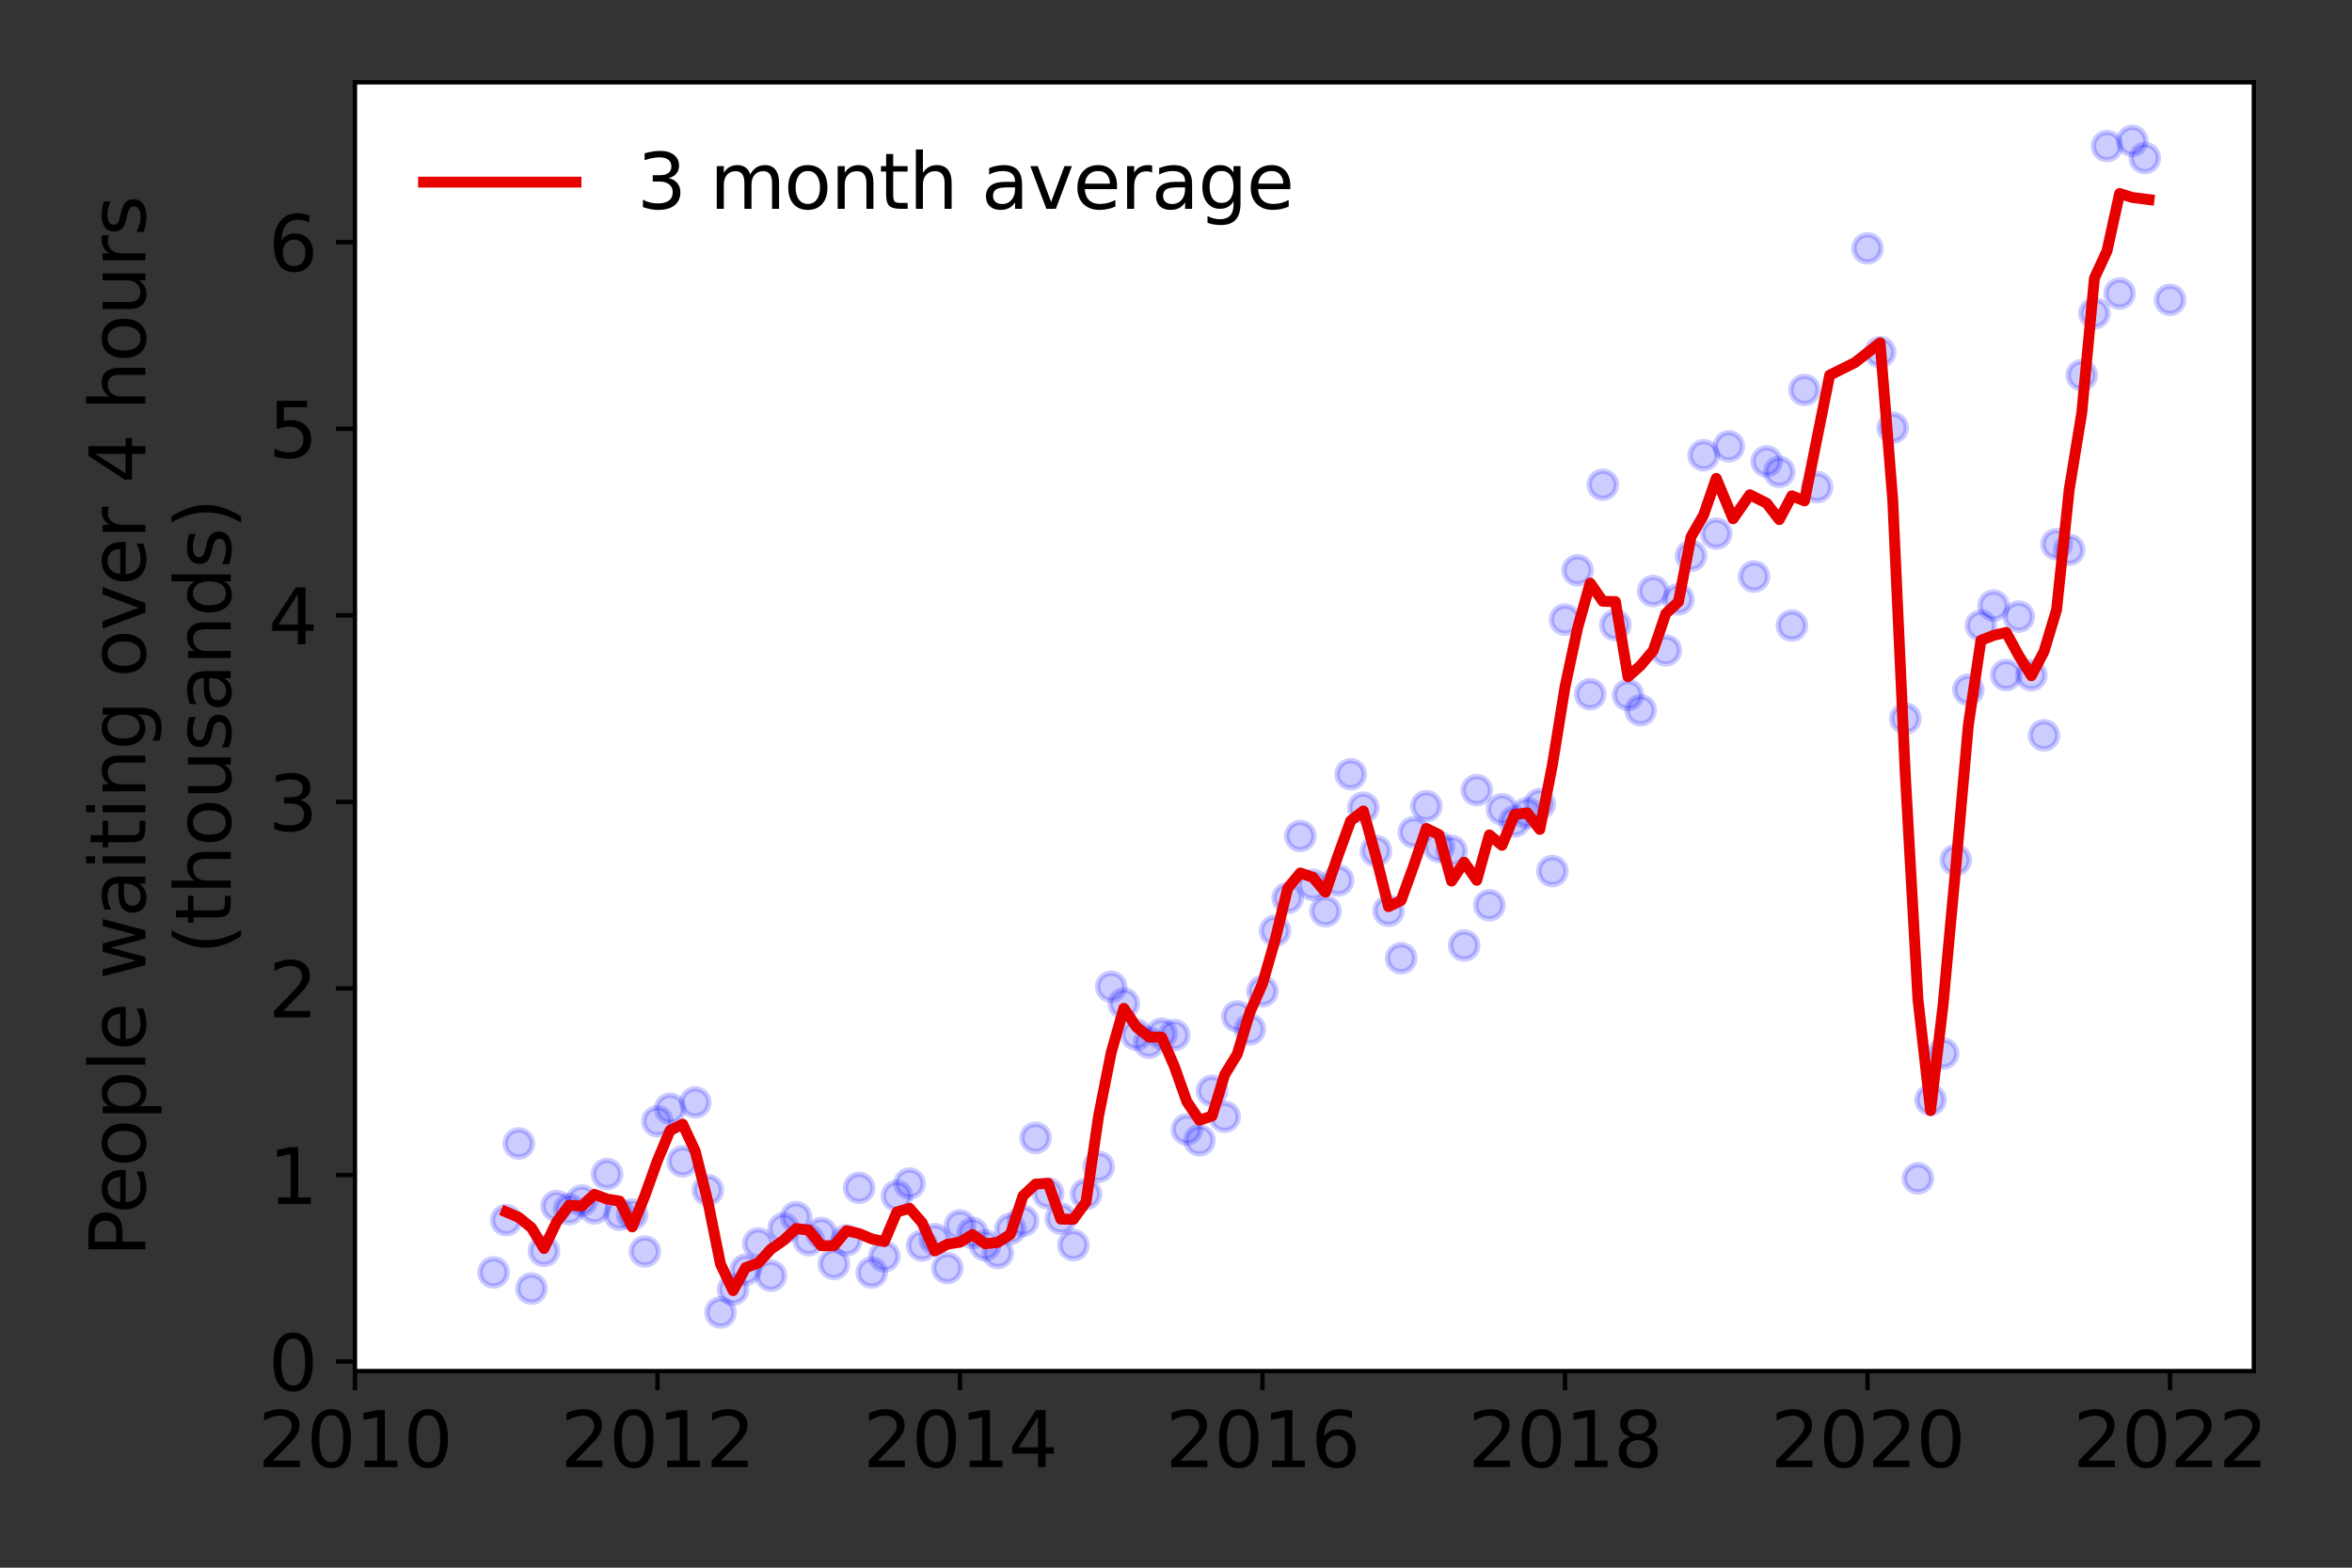 <?xml version="1.0" encoding="utf-8" standalone="no"?>
<!DOCTYPE svg PUBLIC "-//W3C//DTD SVG 1.1//EN"
  "http://www.w3.org/Graphics/SVG/1.1/DTD/svg11.dtd">
<svg height="288pt" version="1.1" viewBox="0 0 432 288" width="432pt" xmlns="http://www.w3.org/2000/svg" xmlns:xlink="http://www.w3.org/1999/xlink">
 <rect x="0" y="0" width="432" height="288" fill="#333333" stroke="none"/>
 <defs>
  <style type="text/css">*{stroke-linecap:butt;stroke-linejoin:round;}</style>
 </defs>
 <g id="figure_1">
  <g id="patch_1">
   <path d="M 0 288 
L 432 288 
L 432 0 
L 0 0 
z
" style="fill:none;"/>
  </g>
  <g id="axes_1">
   <g id="patch_2">
    <path d="M 65.195 251.88 
L 413.971 251.88 
L 413.971 15.12 
L 65.195 15.12 
z
" style="fill:#ffffff;"/>
   </g>
   <g id="matplotlib.axis_1">
    <g id="xtick_1">
     <g id="line2d_1">
      <defs>
       <path d="M 0 0 
L 0 3.5 
" id="m2e9b9119df" style="stroke:#000000;stroke-width:0.8;"/>
      </defs>
      <g>
       <use style="stroke:#000000;stroke-width:0.8;" x="65.195" xlink:href="#m2e9b9119df" y="251.88"/>
      </g>
     </g>
     <g id="text_1">
      <!-- 2010 -->
      <g transform="translate(47.38 269.518)scale(0.14 -0.14)">
       <defs>
        <path d="M 1228 531 
L 3431 531 
L 3431 0 
L 469 0 
L 469 531 
Q 828 903 1448 1529 
Q 2069 2156 2228 2338 
Q 2531 2678 2651 2914 
Q 2772 3150 2772 3378 
Q 2772 3750 2511 3984 
Q 2250 4219 1831 4219 
Q 1534 4219 1204 4116 
Q 875 4013 500 3803 
L 500 4441 
Q 881 4594 1212 4672 
Q 1544 4750 1819 4750 
Q 2544 4750 2975 4387 
Q 3406 4025 3406 3419 
Q 3406 3131 3298 2873 
Q 3191 2616 2906 2266 
Q 2828 2175 2409 1742 
Q 1991 1309 1228 531 
z
" id="DejaVuSans-32" transform="scale(0.016)"/>
        <path d="M 2034 4250 
Q 1547 4250 1301 3770 
Q 1056 3291 1056 2328 
Q 1056 1369 1301 889 
Q 1547 409 2034 409 
Q 2525 409 2770 889 
Q 3016 1369 3016 2328 
Q 3016 3291 2770 3770 
Q 2525 4250 2034 4250 
z
M 2034 4750 
Q 2819 4750 3233 4129 
Q 3647 3509 3647 2328 
Q 3647 1150 3233 529 
Q 2819 -91 2034 -91 
Q 1250 -91 836 529 
Q 422 1150 422 2328 
Q 422 3509 836 4129 
Q 1250 4750 2034 4750 
z
" id="DejaVuSans-30" transform="scale(0.016)"/>
        <path d="M 794 531 
L 1825 531 
L 1825 4091 
L 703 3866 
L 703 4441 
L 1819 4666 
L 2450 4666 
L 2450 531 
L 3481 531 
L 3481 0 
L 794 0 
L 794 531 
z
" id="DejaVuSans-31" transform="scale(0.016)"/>
       </defs>
       <use xlink:href="#DejaVuSans-32"/>
       <use x="63.623" xlink:href="#DejaVuSans-30"/>
       <use x="127.246" xlink:href="#DejaVuSans-31"/>
       <use x="190.869" xlink:href="#DejaVuSans-30"/>
      </g>
     </g>
    </g>
    <g id="xtick_2">
     <g id="line2d_2">
      <g>
       <use style="stroke:#000000;stroke-width:0.8;" x="120.758" xlink:href="#m2e9b9119df" y="251.88"/>
      </g>
     </g>
     <g id="text_2">
      <!-- 2012 -->
      <g transform="translate(102.943 269.518)scale(0.14 -0.14)">
       <use xlink:href="#DejaVuSans-32"/>
       <use x="63.623" xlink:href="#DejaVuSans-30"/>
       <use x="127.246" xlink:href="#DejaVuSans-31"/>
       <use x="190.869" xlink:href="#DejaVuSans-32"/>
      </g>
     </g>
    </g>
    <g id="xtick_3">
     <g id="line2d_3">
      <g>
       <use style="stroke:#000000;stroke-width:0.8;" x="176.322" xlink:href="#m2e9b9119df" y="251.88"/>
      </g>
     </g>
     <g id="text_3">
      <!-- 2014 -->
      <g transform="translate(158.507 269.518)scale(0.14 -0.14)">
       <defs>
        <path d="M 2419 4116 
L 825 1625 
L 2419 1625 
L 2419 4116 
z
M 2253 4666 
L 3047 4666 
L 3047 1625 
L 3713 1625 
L 3713 1100 
L 3047 1100 
L 3047 0 
L 2419 0 
L 2419 1100 
L 313 1100 
L 313 1709 
L 2253 4666 
z
" id="DejaVuSans-34" transform="scale(0.016)"/>
       </defs>
       <use xlink:href="#DejaVuSans-32"/>
       <use x="63.623" xlink:href="#DejaVuSans-30"/>
       <use x="127.246" xlink:href="#DejaVuSans-31"/>
       <use x="190.869" xlink:href="#DejaVuSans-34"/>
      </g>
     </g>
    </g>
    <g id="xtick_4">
     <g id="line2d_4">
      <g>
       <use style="stroke:#000000;stroke-width:0.8;" x="231.885" xlink:href="#m2e9b9119df" y="251.88"/>
      </g>
     </g>
     <g id="text_4">
      <!-- 2016 -->
      <g transform="translate(214.07 269.518)scale(0.14 -0.14)">
       <defs>
        <path d="M 2113 2584 
Q 1688 2584 1439 2293 
Q 1191 2003 1191 1497 
Q 1191 994 1439 701 
Q 1688 409 2113 409 
Q 2538 409 2786 701 
Q 3034 994 3034 1497 
Q 3034 2003 2786 2293 
Q 2538 2584 2113 2584 
z
M 3366 4563 
L 3366 3988 
Q 3128 4100 2886 4159 
Q 2644 4219 2406 4219 
Q 1781 4219 1451 3797 
Q 1122 3375 1075 2522 
Q 1259 2794 1537 2939 
Q 1816 3084 2150 3084 
Q 2853 3084 3261 2657 
Q 3669 2231 3669 1497 
Q 3669 778 3244 343 
Q 2819 -91 2113 -91 
Q 1303 -91 875 529 
Q 447 1150 447 2328 
Q 447 3434 972 4092 
Q 1497 4750 2381 4750 
Q 2619 4750 2861 4703 
Q 3103 4656 3366 4563 
z
" id="DejaVuSans-36" transform="scale(0.016)"/>
       </defs>
       <use xlink:href="#DejaVuSans-32"/>
       <use x="63.623" xlink:href="#DejaVuSans-30"/>
       <use x="127.246" xlink:href="#DejaVuSans-31"/>
       <use x="190.869" xlink:href="#DejaVuSans-36"/>
      </g>
     </g>
    </g>
    <g id="xtick_5">
     <g id="line2d_5">
      <g>
       <use style="stroke:#000000;stroke-width:0.8;" x="287.449" xlink:href="#m2e9b9119df" y="251.88"/>
      </g>
     </g>
     <g id="text_5">
      <!-- 2018 -->
      <g transform="translate(269.634 269.518)scale(0.14 -0.14)">
       <defs>
        <path d="M 2034 2216 
Q 1584 2216 1326 1975 
Q 1069 1734 1069 1313 
Q 1069 891 1326 650 
Q 1584 409 2034 409 
Q 2484 409 2743 651 
Q 3003 894 3003 1313 
Q 3003 1734 2745 1975 
Q 2488 2216 2034 2216 
z
M 1403 2484 
Q 997 2584 770 2862 
Q 544 3141 544 3541 
Q 544 4100 942 4425 
Q 1341 4750 2034 4750 
Q 2731 4750 3128 4425 
Q 3525 4100 3525 3541 
Q 3525 3141 3298 2862 
Q 3072 2584 2669 2484 
Q 3125 2378 3379 2068 
Q 3634 1759 3634 1313 
Q 3634 634 3220 271 
Q 2806 -91 2034 -91 
Q 1263 -91 848 271 
Q 434 634 434 1313 
Q 434 1759 690 2068 
Q 947 2378 1403 2484 
z
M 1172 3481 
Q 1172 3119 1398 2916 
Q 1625 2713 2034 2713 
Q 2441 2713 2670 2916 
Q 2900 3119 2900 3481 
Q 2900 3844 2670 4047 
Q 2441 4250 2034 4250 
Q 1625 4250 1398 4047 
Q 1172 3844 1172 3481 
z
" id="DejaVuSans-38" transform="scale(0.016)"/>
       </defs>
       <use xlink:href="#DejaVuSans-32"/>
       <use x="63.623" xlink:href="#DejaVuSans-30"/>
       <use x="127.246" xlink:href="#DejaVuSans-31"/>
       <use x="190.869" xlink:href="#DejaVuSans-38"/>
      </g>
     </g>
    </g>
    <g id="xtick_6">
     <g id="line2d_6">
      <g>
       <use style="stroke:#000000;stroke-width:0.8;" x="343.012" xlink:href="#m2e9b9119df" y="251.88"/>
      </g>
     </g>
     <g id="text_6">
      <!-- 2020 -->
      <g transform="translate(325.197 269.518)scale(0.14 -0.14)">
       <use xlink:href="#DejaVuSans-32"/>
       <use x="63.623" xlink:href="#DejaVuSans-30"/>
       <use x="127.246" xlink:href="#DejaVuSans-32"/>
       <use x="190.869" xlink:href="#DejaVuSans-30"/>
      </g>
     </g>
    </g>
    <g id="xtick_7">
     <g id="line2d_7">
      <g>
       <use style="stroke:#000000;stroke-width:0.8;" x="398.576" xlink:href="#m2e9b9119df" y="251.88"/>
      </g>
     </g>
     <g id="text_7">
      <!-- 2022 -->
      <g transform="translate(380.761 269.518)scale(0.14 -0.14)">
       <use xlink:href="#DejaVuSans-32"/>
       <use x="63.623" xlink:href="#DejaVuSans-30"/>
       <use x="127.246" xlink:href="#DejaVuSans-32"/>
       <use x="190.869" xlink:href="#DejaVuSans-32"/>
      </g>
     </g>
    </g>
   </g>
   <g id="matplotlib.axis_2">
    <g id="ytick_1">
     <g id="line2d_8">
      <defs>
       <path d="M 0 0 
L -3.5 0 
" id="m03c631f79a" style="stroke:#000000;stroke-width:0.8;"/>
      </defs>
      <g>
       <use style="stroke:#000000;stroke-width:0.8;" x="65.195" xlink:href="#m03c631f79a" y="250.132"/>
      </g>
     </g>
     <g id="text_8">
      <!-- 0 -->
      <g transform="translate(49.288 255.451)scale(0.14 -0.14)">
       <use xlink:href="#DejaVuSans-30"/>
      </g>
     </g>
    </g>
    <g id="ytick_2">
     <g id="line2d_9">
      <g>
       <use style="stroke:#000000;stroke-width:0.8;" x="65.195" xlink:href="#m03c631f79a" y="215.859"/>
      </g>
     </g>
     <g id="text_9">
      <!-- 1 -->
      <g transform="translate(49.288 221.178)scale(0.14 -0.14)">
       <use xlink:href="#DejaVuSans-31"/>
      </g>
     </g>
    </g>
    <g id="ytick_3">
     <g id="line2d_10">
      <g>
       <use style="stroke:#000000;stroke-width:0.8;" x="65.195" xlink:href="#m03c631f79a" y="181.585"/>
      </g>
     </g>
     <g id="text_10">
      <!-- 2 -->
      <g transform="translate(49.288 186.904)scale(0.14 -0.14)">
       <use xlink:href="#DejaVuSans-32"/>
      </g>
     </g>
    </g>
    <g id="ytick_4">
     <g id="line2d_11">
      <g>
       <use style="stroke:#000000;stroke-width:0.8;" x="65.195" xlink:href="#m03c631f79a" y="147.312"/>
      </g>
     </g>
     <g id="text_11">
      <!-- 3 -->
      <g transform="translate(49.288 152.631)scale(0.14 -0.14)">
       <defs>
        <path d="M 2597 2516 
Q 3050 2419 3304 2112 
Q 3559 1806 3559 1356 
Q 3559 666 3084 287 
Q 2609 -91 1734 -91 
Q 1441 -91 1130 -33 
Q 819 25 488 141 
L 488 750 
Q 750 597 1062 519 
Q 1375 441 1716 441 
Q 2309 441 2620 675 
Q 2931 909 2931 1356 
Q 2931 1769 2642 2001 
Q 2353 2234 1838 2234 
L 1294 2234 
L 1294 2753 
L 1863 2753 
Q 2328 2753 2575 2939 
Q 2822 3125 2822 3475 
Q 2822 3834 2567 4026 
Q 2313 4219 1838 4219 
Q 1578 4219 1281 4162 
Q 984 4106 628 3988 
L 628 4550 
Q 988 4650 1302 4700 
Q 1616 4750 1894 4750 
Q 2613 4750 3031 4423 
Q 3450 4097 3450 3541 
Q 3450 3153 3228 2886 
Q 3006 2619 2597 2516 
z
" id="DejaVuSans-33" transform="scale(0.016)"/>
       </defs>
       <use xlink:href="#DejaVuSans-33"/>
      </g>
     </g>
    </g>
    <g id="ytick_5">
     <g id="line2d_12">
      <g>
       <use style="stroke:#000000;stroke-width:0.8;" x="65.195" xlink:href="#m03c631f79a" y="113.039"/>
      </g>
     </g>
     <g id="text_12">
      <!-- 4 -->
      <g transform="translate(49.288 118.358)scale(0.14 -0.14)">
       <use xlink:href="#DejaVuSans-34"/>
      </g>
     </g>
    </g>
    <g id="ytick_6">
     <g id="line2d_13">
      <g>
       <use style="stroke:#000000;stroke-width:0.8;" x="65.195" xlink:href="#m03c631f79a" y="78.766"/>
      </g>
     </g>
     <g id="text_13">
      <!-- 5 -->
      <g transform="translate(49.288 84.084)scale(0.14 -0.14)">
       <defs>
        <path d="M 691 4666 
L 3169 4666 
L 3169 4134 
L 1269 4134 
L 1269 2991 
Q 1406 3038 1543 3061 
Q 1681 3084 1819 3084 
Q 2600 3084 3056 2656 
Q 3513 2228 3513 1497 
Q 3513 744 3044 326 
Q 2575 -91 1722 -91 
Q 1428 -91 1123 -41 
Q 819 9 494 109 
L 494 744 
Q 775 591 1075 516 
Q 1375 441 1709 441 
Q 2250 441 2565 725 
Q 2881 1009 2881 1497 
Q 2881 1984 2565 2268 
Q 2250 2553 1709 2553 
Q 1456 2553 1204 2497 
Q 953 2441 691 2322 
L 691 4666 
z
" id="DejaVuSans-35" transform="scale(0.016)"/>
       </defs>
       <use xlink:href="#DejaVuSans-35"/>
      </g>
     </g>
    </g>
    <g id="ytick_7">
     <g id="line2d_14">
      <g>
       <use style="stroke:#000000;stroke-width:0.8;" x="65.195" xlink:href="#m03c631f79a" y="44.492"/>
      </g>
     </g>
     <g id="text_14">
      <!-- 6 -->
      <g transform="translate(49.288 49.811)scale(0.14 -0.14)">
       <use xlink:href="#DejaVuSans-36"/>
      </g>
     </g>
    </g>
    <g id="text_15">
     <!-- People waiting over 4 hours -->
     <g transform="translate(26.699 230.925)rotate(-90)scale(0.14 -0.14)">
      <defs>
       <path d="M 1259 4147 
L 1259 2394 
L 2053 2394 
Q 2494 2394 2734 2622 
Q 2975 2850 2975 3272 
Q 2975 3691 2734 3919 
Q 2494 4147 2053 4147 
L 1259 4147 
z
M 628 4666 
L 2053 4666 
Q 2838 4666 3239 4311 
Q 3641 3956 3641 3272 
Q 3641 2581 3239 2228 
Q 2838 1875 2053 1875 
L 1259 1875 
L 1259 0 
L 628 0 
L 628 4666 
z
" id="DejaVuSans-50" transform="scale(0.016)"/>
       <path d="M 3597 1894 
L 3597 1613 
L 953 1613 
Q 991 1019 1311 708 
Q 1631 397 2203 397 
Q 2534 397 2845 478 
Q 3156 559 3463 722 
L 3463 178 
Q 3153 47 2828 -22 
Q 2503 -91 2169 -91 
Q 1331 -91 842 396 
Q 353 884 353 1716 
Q 353 2575 817 3079 
Q 1281 3584 2069 3584 
Q 2775 3584 3186 3129 
Q 3597 2675 3597 1894 
z
M 3022 2063 
Q 3016 2534 2758 2815 
Q 2500 3097 2075 3097 
Q 1594 3097 1305 2825 
Q 1016 2553 972 2059 
L 3022 2063 
z
" id="DejaVuSans-65" transform="scale(0.016)"/>
       <path d="M 1959 3097 
Q 1497 3097 1228 2736 
Q 959 2375 959 1747 
Q 959 1119 1226 758 
Q 1494 397 1959 397 
Q 2419 397 2687 759 
Q 2956 1122 2956 1747 
Q 2956 2369 2687 2733 
Q 2419 3097 1959 3097 
z
M 1959 3584 
Q 2709 3584 3137 3096 
Q 3566 2609 3566 1747 
Q 3566 888 3137 398 
Q 2709 -91 1959 -91 
Q 1206 -91 779 398 
Q 353 888 353 1747 
Q 353 2609 779 3096 
Q 1206 3584 1959 3584 
z
" id="DejaVuSans-6f" transform="scale(0.016)"/>
       <path d="M 1159 525 
L 1159 -1331 
L 581 -1331 
L 581 3500 
L 1159 3500 
L 1159 2969 
Q 1341 3281 1617 3432 
Q 1894 3584 2278 3584 
Q 2916 3584 3314 3078 
Q 3713 2572 3713 1747 
Q 3713 922 3314 415 
Q 2916 -91 2278 -91 
Q 1894 -91 1617 61 
Q 1341 213 1159 525 
z
M 3116 1747 
Q 3116 2381 2855 2742 
Q 2594 3103 2138 3103 
Q 1681 3103 1420 2742 
Q 1159 2381 1159 1747 
Q 1159 1113 1420 752 
Q 1681 391 2138 391 
Q 2594 391 2855 752 
Q 3116 1113 3116 1747 
z
" id="DejaVuSans-70" transform="scale(0.016)"/>
       <path d="M 603 4863 
L 1178 4863 
L 1178 0 
L 603 0 
L 603 4863 
z
" id="DejaVuSans-6c" transform="scale(0.016)"/>
       <path id="DejaVuSans-20" transform="scale(0.016)"/>
       <path d="M 269 3500 
L 844 3500 
L 1563 769 
L 2278 3500 
L 2956 3500 
L 3675 769 
L 4391 3500 
L 4966 3500 
L 4050 0 
L 3372 0 
L 2619 2869 
L 1863 0 
L 1184 0 
L 269 3500 
z
" id="DejaVuSans-77" transform="scale(0.016)"/>
       <path d="M 2194 1759 
Q 1497 1759 1228 1600 
Q 959 1441 959 1056 
Q 959 750 1161 570 
Q 1363 391 1709 391 
Q 2188 391 2477 730 
Q 2766 1069 2766 1631 
L 2766 1759 
L 2194 1759 
z
M 3341 1997 
L 3341 0 
L 2766 0 
L 2766 531 
Q 2569 213 2275 61 
Q 1981 -91 1556 -91 
Q 1019 -91 701 211 
Q 384 513 384 1019 
Q 384 1609 779 1909 
Q 1175 2209 1959 2209 
L 2766 2209 
L 2766 2266 
Q 2766 2663 2505 2880 
Q 2244 3097 1772 3097 
Q 1472 3097 1187 3025 
Q 903 2953 641 2809 
L 641 3341 
Q 956 3463 1253 3523 
Q 1550 3584 1831 3584 
Q 2591 3584 2966 3190 
Q 3341 2797 3341 1997 
z
" id="DejaVuSans-61" transform="scale(0.016)"/>
       <path d="M 603 3500 
L 1178 3500 
L 1178 0 
L 603 0 
L 603 3500 
z
M 603 4863 
L 1178 4863 
L 1178 4134 
L 603 4134 
L 603 4863 
z
" id="DejaVuSans-69" transform="scale(0.016)"/>
       <path d="M 1172 4494 
L 1172 3500 
L 2356 3500 
L 2356 3053 
L 1172 3053 
L 1172 1153 
Q 1172 725 1289 603 
Q 1406 481 1766 481 
L 2356 481 
L 2356 0 
L 1766 0 
Q 1100 0 847 248 
Q 594 497 594 1153 
L 594 3053 
L 172 3053 
L 172 3500 
L 594 3500 
L 594 4494 
L 1172 4494 
z
" id="DejaVuSans-74" transform="scale(0.016)"/>
       <path d="M 3513 2113 
L 3513 0 
L 2938 0 
L 2938 2094 
Q 2938 2591 2744 2837 
Q 2550 3084 2163 3084 
Q 1697 3084 1428 2787 
Q 1159 2491 1159 1978 
L 1159 0 
L 581 0 
L 581 3500 
L 1159 3500 
L 1159 2956 
Q 1366 3272 1645 3428 
Q 1925 3584 2291 3584 
Q 2894 3584 3203 3211 
Q 3513 2838 3513 2113 
z
" id="DejaVuSans-6e" transform="scale(0.016)"/>
       <path d="M 2906 1791 
Q 2906 2416 2648 2759 
Q 2391 3103 1925 3103 
Q 1463 3103 1205 2759 
Q 947 2416 947 1791 
Q 947 1169 1205 825 
Q 1463 481 1925 481 
Q 2391 481 2648 825 
Q 2906 1169 2906 1791 
z
M 3481 434 
Q 3481 -459 3084 -895 
Q 2688 -1331 1869 -1331 
Q 1566 -1331 1297 -1286 
Q 1028 -1241 775 -1147 
L 775 -588 
Q 1028 -725 1275 -790 
Q 1522 -856 1778 -856 
Q 2344 -856 2625 -561 
Q 2906 -266 2906 331 
L 2906 616 
Q 2728 306 2450 153 
Q 2172 0 1784 0 
Q 1141 0 747 490 
Q 353 981 353 1791 
Q 353 2603 747 3093 
Q 1141 3584 1784 3584 
Q 2172 3584 2450 3431 
Q 2728 3278 2906 2969 
L 2906 3500 
L 3481 3500 
L 3481 434 
z
" id="DejaVuSans-67" transform="scale(0.016)"/>
       <path d="M 191 3500 
L 800 3500 
L 1894 563 
L 2988 3500 
L 3597 3500 
L 2284 0 
L 1503 0 
L 191 3500 
z
" id="DejaVuSans-76" transform="scale(0.016)"/>
       <path d="M 2631 2963 
Q 2534 3019 2420 3045 
Q 2306 3072 2169 3072 
Q 1681 3072 1420 2755 
Q 1159 2438 1159 1844 
L 1159 0 
L 581 0 
L 581 3500 
L 1159 3500 
L 1159 2956 
Q 1341 3275 1631 3429 
Q 1922 3584 2338 3584 
Q 2397 3584 2469 3576 
Q 2541 3569 2628 3553 
L 2631 2963 
z
" id="DejaVuSans-72" transform="scale(0.016)"/>
       <path d="M 3513 2113 
L 3513 0 
L 2938 0 
L 2938 2094 
Q 2938 2591 2744 2837 
Q 2550 3084 2163 3084 
Q 1697 3084 1428 2787 
Q 1159 2491 1159 1978 
L 1159 0 
L 581 0 
L 581 4863 
L 1159 4863 
L 1159 2956 
Q 1366 3272 1645 3428 
Q 1925 3584 2291 3584 
Q 2894 3584 3203 3211 
Q 3513 2838 3513 2113 
z
" id="DejaVuSans-68" transform="scale(0.016)"/>
       <path d="M 544 1381 
L 544 3500 
L 1119 3500 
L 1119 1403 
Q 1119 906 1312 657 
Q 1506 409 1894 409 
Q 2359 409 2629 706 
Q 2900 1003 2900 1516 
L 2900 3500 
L 3475 3500 
L 3475 0 
L 2900 0 
L 2900 538 
Q 2691 219 2414 64 
Q 2138 -91 1772 -91 
Q 1169 -91 856 284 
Q 544 659 544 1381 
z
M 1991 3584 
L 1991 3584 
z
" id="DejaVuSans-75" transform="scale(0.016)"/>
       <path d="M 2834 3397 
L 2834 2853 
Q 2591 2978 2328 3040 
Q 2066 3103 1784 3103 
Q 1356 3103 1142 2972 
Q 928 2841 928 2578 
Q 928 2378 1081 2264 
Q 1234 2150 1697 2047 
L 1894 2003 
Q 2506 1872 2764 1633 
Q 3022 1394 3022 966 
Q 3022 478 2636 193 
Q 2250 -91 1575 -91 
Q 1294 -91 989 -36 
Q 684 19 347 128 
L 347 722 
Q 666 556 975 473 
Q 1284 391 1588 391 
Q 1994 391 2212 530 
Q 2431 669 2431 922 
Q 2431 1156 2273 1281 
Q 2116 1406 1581 1522 
L 1381 1569 
Q 847 1681 609 1914 
Q 372 2147 372 2553 
Q 372 3047 722 3315 
Q 1072 3584 1716 3584 
Q 2034 3584 2315 3537 
Q 2597 3491 2834 3397 
z
" id="DejaVuSans-73" transform="scale(0.016)"/>
      </defs>
      <use xlink:href="#DejaVuSans-50"/>
      <use x="56.678" xlink:href="#DejaVuSans-65"/>
      <use x="118.201" xlink:href="#DejaVuSans-6f"/>
      <use x="179.383" xlink:href="#DejaVuSans-70"/>
      <use x="242.859" xlink:href="#DejaVuSans-6c"/>
      <use x="270.643" xlink:href="#DejaVuSans-65"/>
      <use x="332.166" xlink:href="#DejaVuSans-20"/>
      <use x="363.953" xlink:href="#DejaVuSans-77"/>
      <use x="445.74" xlink:href="#DejaVuSans-61"/>
      <use x="507.02" xlink:href="#DejaVuSans-69"/>
      <use x="534.803" xlink:href="#DejaVuSans-74"/>
      <use x="574.012" xlink:href="#DejaVuSans-69"/>
      <use x="601.795" xlink:href="#DejaVuSans-6e"/>
      <use x="665.174" xlink:href="#DejaVuSans-67"/>
      <use x="728.65" xlink:href="#DejaVuSans-20"/>
      <use x="760.438" xlink:href="#DejaVuSans-6f"/>
      <use x="821.619" xlink:href="#DejaVuSans-76"/>
      <use x="880.799" xlink:href="#DejaVuSans-65"/>
      <use x="942.322" xlink:href="#DejaVuSans-72"/>
      <use x="983.436" xlink:href="#DejaVuSans-20"/>
      <use x="1015.223" xlink:href="#DejaVuSans-34"/>
      <use x="1078.846" xlink:href="#DejaVuSans-20"/>
      <use x="1110.633" xlink:href="#DejaVuSans-68"/>
      <use x="1174.012" xlink:href="#DejaVuSans-6f"/>
      <use x="1235.193" xlink:href="#DejaVuSans-75"/>
      <use x="1298.572" xlink:href="#DejaVuSans-72"/>
      <use x="1339.686" xlink:href="#DejaVuSans-73"/>
     </g>
     <!-- (thousands) -->
     <g transform="translate(42.376 175.325)rotate(-90)scale(0.14 -0.14)">
      <defs>
       <path d="M 1984 4856 
Q 1566 4138 1362 3434 
Q 1159 2731 1159 2009 
Q 1159 1288 1364 580 
Q 1569 -128 1984 -844 
L 1484 -844 
Q 1016 -109 783 600 
Q 550 1309 550 2009 
Q 550 2706 781 3412 
Q 1013 4119 1484 4856 
L 1984 4856 
z
" id="DejaVuSans-28" transform="scale(0.016)"/>
       <path d="M 2906 2969 
L 2906 4863 
L 3481 4863 
L 3481 0 
L 2906 0 
L 2906 525 
Q 2725 213 2448 61 
Q 2172 -91 1784 -91 
Q 1150 -91 751 415 
Q 353 922 353 1747 
Q 353 2572 751 3078 
Q 1150 3584 1784 3584 
Q 2172 3584 2448 3432 
Q 2725 3281 2906 2969 
z
M 947 1747 
Q 947 1113 1208 752 
Q 1469 391 1925 391 
Q 2381 391 2643 752 
Q 2906 1113 2906 1747 
Q 2906 2381 2643 2742 
Q 2381 3103 1925 3103 
Q 1469 3103 1208 2742 
Q 947 2381 947 1747 
z
" id="DejaVuSans-64" transform="scale(0.016)"/>
       <path d="M 513 4856 
L 1013 4856 
Q 1481 4119 1714 3412 
Q 1947 2706 1947 2009 
Q 1947 1309 1714 600 
Q 1481 -109 1013 -844 
L 513 -844 
Q 928 -128 1133 580 
Q 1338 1288 1338 2009 
Q 1338 2731 1133 3434 
Q 928 4138 513 4856 
z
" id="DejaVuSans-29" transform="scale(0.016)"/>
      </defs>
      <use xlink:href="#DejaVuSans-28"/>
      <use x="39.014" xlink:href="#DejaVuSans-74"/>
      <use x="78.223" xlink:href="#DejaVuSans-68"/>
      <use x="141.602" xlink:href="#DejaVuSans-6f"/>
      <use x="202.783" xlink:href="#DejaVuSans-75"/>
      <use x="266.162" xlink:href="#DejaVuSans-73"/>
      <use x="318.262" xlink:href="#DejaVuSans-61"/>
      <use x="379.541" xlink:href="#DejaVuSans-6e"/>
      <use x="442.92" xlink:href="#DejaVuSans-64"/>
      <use x="506.396" xlink:href="#DejaVuSans-73"/>
      <use x="558.496" xlink:href="#DejaVuSans-29"/>
     </g>
    </g>
   </g>
   <g id="line2d_15">
    <defs>
     <path d="M 0 2.5 
C 0.663 2.5 1.299 2.237 1.768 1.768 
C 2.237 1.299 2.5 0.663 2.5 0 
C 2.5 -0.663 2.237 -1.299 1.768 -1.768 
C 1.299 -2.237 0.663 -2.5 0 -2.5 
C -0.663 -2.5 -1.299 -2.237 -1.768 -1.768 
C -2.237 -1.299 -2.5 -0.663 -2.5 0 
C -2.5 0.663 -2.237 1.299 -1.768 1.768 
C -1.299 2.237 -0.663 2.5 0 2.5 
z
" id="m3facd23e77" style="stroke:#0000ff;stroke-opacity:0.2;"/>
    </defs>
    <g clip-path="url(#p1344787304)">
     <use style="fill:#0000ff;fill-opacity:0.2;stroke:#0000ff;stroke-opacity:0.2;" x="398.576" xlink:href="#m3facd23e77" y="55.083"/>
     <use style="fill:#0000ff;fill-opacity:0.2;stroke:#0000ff;stroke-opacity:0.2;" x="393.945" xlink:href="#m3facd23e77" y="29.035"/>
     <use style="fill:#0000ff;fill-opacity:0.2;stroke:#0000ff;stroke-opacity:0.2;" x="391.63" xlink:href="#m3facd23e77" y="25.882"/>
     <use style="fill:#0000ff;fill-opacity:0.2;stroke:#0000ff;stroke-opacity:0.2;" x="389.315" xlink:href="#m3facd23e77" y="53.917"/>
     <use style="fill:#0000ff;fill-opacity:0.2;stroke:#0000ff;stroke-opacity:0.2;" x="387" xlink:href="#m3facd23e77" y="26.841"/>
     <use style="fill:#0000ff;fill-opacity:0.2;stroke:#0000ff;stroke-opacity:0.2;" x="384.685" xlink:href="#m3facd23e77" y="57.55"/>
     <use style="fill:#0000ff;fill-opacity:0.2;stroke:#0000ff;stroke-opacity:0.2;" x="382.37" xlink:href="#m3facd23e77" y="68.929"/>
     <use style="fill:#0000ff;fill-opacity:0.2;stroke:#0000ff;stroke-opacity:0.2;" x="380.054" xlink:href="#m3facd23e77" y="101.009"/>
     <use style="fill:#0000ff;fill-opacity:0.2;stroke:#0000ff;stroke-opacity:0.2;" x="377.739" xlink:href="#m3facd23e77" y="99.981"/>
     <use style="fill:#0000ff;fill-opacity:0.2;stroke:#0000ff;stroke-opacity:0.2;" x="375.424" xlink:href="#m3facd23e77" y="135.077"/>
     <use style="fill:#0000ff;fill-opacity:0.2;stroke:#0000ff;stroke-opacity:0.2;" x="373.109" xlink:href="#m3facd23e77" y="124.041"/>
     <use style="fill:#0000ff;fill-opacity:0.2;stroke:#0000ff;stroke-opacity:0.2;" x="370.794" xlink:href="#m3facd23e77" y="113.279"/>
     <use style="fill:#0000ff;fill-opacity:0.2;stroke:#0000ff;stroke-opacity:0.2;" x="368.479" xlink:href="#m3facd23e77" y="124.006"/>
     <use style="fill:#0000ff;fill-opacity:0.2;stroke:#0000ff;stroke-opacity:0.2;" x="366.164" xlink:href="#m3facd23e77" y="111.257"/>
     <use style="fill:#0000ff;fill-opacity:0.2;stroke:#0000ff;stroke-opacity:0.2;" x="363.848" xlink:href="#m3facd23e77" y="114.924"/>
     <use style="fill:#0000ff;fill-opacity:0.2;stroke:#0000ff;stroke-opacity:0.2;" x="361.533" xlink:href="#m3facd23e77" y="126.714"/>
     <use style="fill:#0000ff;fill-opacity:0.2;stroke:#0000ff;stroke-opacity:0.2;" x="359.218" xlink:href="#m3facd23e77" y="158.005"/>
     <use style="fill:#0000ff;fill-opacity:0.2;stroke:#0000ff;stroke-opacity:0.2;" x="356.903" xlink:href="#m3facd23e77" y="193.547"/>
     <use style="fill:#0000ff;fill-opacity:0.2;stroke:#0000ff;stroke-opacity:0.2;" x="354.588" xlink:href="#m3facd23e77" y="202.047"/>
     <use style="fill:#0000ff;fill-opacity:0.2;stroke:#0000ff;stroke-opacity:0.2;" x="352.273" xlink:href="#m3facd23e77" y="216.476"/>
     <use style="fill:#0000ff;fill-opacity:0.2;stroke:#0000ff;stroke-opacity:0.2;" x="349.958" xlink:href="#m3facd23e77" y="132.026"/>
     <use style="fill:#0000ff;fill-opacity:0.2;stroke:#0000ff;stroke-opacity:0.2;" x="347.642" xlink:href="#m3facd23e77" y="78.594"/>
     <use style="fill:#0000ff;fill-opacity:0.2;stroke:#0000ff;stroke-opacity:0.2;" x="345.327" xlink:href="#m3facd23e77" y="64.713"/>
     <use style="fill:#0000ff;fill-opacity:0.2;stroke:#0000ff;stroke-opacity:0.2;" x="343.012" xlink:href="#m3facd23e77" y="45.623"/>
     <use style="fill:#0000ff;fill-opacity:0.2;stroke:#0000ff;stroke-opacity:0.2;" x="333.752" xlink:href="#m3facd23e77" y="89.493"/>
     <use style="fill:#0000ff;fill-opacity:0.2;stroke:#0000ff;stroke-opacity:0.2;" x="331.436" xlink:href="#m3facd23e77" y="71.637"/>
     <use style="fill:#0000ff;fill-opacity:0.2;stroke:#0000ff;stroke-opacity:0.2;" x="329.121" xlink:href="#m3facd23e77" y="114.924"/>
     <use style="fill:#0000ff;fill-opacity:0.2;stroke:#0000ff;stroke-opacity:0.2;" x="326.806" xlink:href="#m3facd23e77" y="86.683"/>
     <use style="fill:#0000ff;fill-opacity:0.2;stroke:#0000ff;stroke-opacity:0.2;" x="324.491" xlink:href="#m3facd23e77" y="84.763"/>
     <use style="fill:#0000ff;fill-opacity:0.2;stroke:#0000ff;stroke-opacity:0.2;" x="322.176" xlink:href="#m3facd23e77" y="105.91"/>
     <use style="fill:#0000ff;fill-opacity:0.2;stroke:#0000ff;stroke-opacity:0.2;" x="317.546" xlink:href="#m3facd23e77" y="81.987"/>
     <use style="fill:#0000ff;fill-opacity:0.2;stroke:#0000ff;stroke-opacity:0.2;" x="315.23" xlink:href="#m3facd23e77" y="98.027"/>
     <use style="fill:#0000ff;fill-opacity:0.2;stroke:#0000ff;stroke-opacity:0.2;" x="312.915" xlink:href="#m3facd23e77" y="83.632"/>
     <use style="fill:#0000ff;fill-opacity:0.2;stroke:#0000ff;stroke-opacity:0.2;" x="310.6" xlink:href="#m3facd23e77" y="102.106"/>
     <use style="fill:#0000ff;fill-opacity:0.2;stroke:#0000ff;stroke-opacity:0.2;" x="308.285" xlink:href="#m3facd23e77" y="110.091"/>
     <use style="fill:#0000ff;fill-opacity:0.2;stroke:#0000ff;stroke-opacity:0.2;" x="305.97" xlink:href="#m3facd23e77" y="119.482"/>
     <use style="fill:#0000ff;fill-opacity:0.2;stroke:#0000ff;stroke-opacity:0.2;" x="303.655" xlink:href="#m3facd23e77" y="108.583"/>
     <use style="fill:#0000ff;fill-opacity:0.2;stroke:#0000ff;stroke-opacity:0.2;" x="301.34" xlink:href="#m3facd23e77" y="130.484"/>
     <use style="fill:#0000ff;fill-opacity:0.2;stroke:#0000ff;stroke-opacity:0.2;" x="299.024" xlink:href="#m3facd23e77" y="127.674"/>
     <use style="fill:#0000ff;fill-opacity:0.2;stroke:#0000ff;stroke-opacity:0.2;" x="296.709" xlink:href="#m3facd23e77" y="114.821"/>
     <use style="fill:#0000ff;fill-opacity:0.2;stroke:#0000ff;stroke-opacity:0.2;" x="294.394" xlink:href="#m3facd23e77" y="89.048"/>
     <use style="fill:#0000ff;fill-opacity:0.2;stroke:#0000ff;stroke-opacity:0.2;" x="292.079" xlink:href="#m3facd23e77" y="127.536"/>
     <use style="fill:#0000ff;fill-opacity:0.2;stroke:#0000ff;stroke-opacity:0.2;" x="289.764" xlink:href="#m3facd23e77" y="104.779"/>
     <use style="fill:#0000ff;fill-opacity:0.2;stroke:#0000ff;stroke-opacity:0.2;" x="287.449" xlink:href="#m3facd23e77" y="113.827"/>
     <use style="fill:#0000ff;fill-opacity:0.2;stroke:#0000ff;stroke-opacity:0.2;" x="285.134" xlink:href="#m3facd23e77" y="160.028"/>
     <use style="fill:#0000ff;fill-opacity:0.2;stroke:#0000ff;stroke-opacity:0.2;" x="282.818" xlink:href="#m3facd23e77" y="147.723"/>
     <use style="fill:#0000ff;fill-opacity:0.2;stroke:#0000ff;stroke-opacity:0.2;" x="280.503" xlink:href="#m3facd23e77" y="149.369"/>
     <use style="fill:#0000ff;fill-opacity:0.2;stroke:#0000ff;stroke-opacity:0.2;" x="278.188" xlink:href="#m3facd23e77" y="150.911"/>
     <use style="fill:#0000ff;fill-opacity:0.2;stroke:#0000ff;stroke-opacity:0.2;" x="275.873" xlink:href="#m3facd23e77" y="148.683"/>
     <use style="fill:#0000ff;fill-opacity:0.2;stroke:#0000ff;stroke-opacity:0.2;" x="273.558" xlink:href="#m3facd23e77" y="166.3"/>
     <use style="fill:#0000ff;fill-opacity:0.2;stroke:#0000ff;stroke-opacity:0.2;" x="271.243" xlink:href="#m3facd23e77" y="145.153"/>
     <use style="fill:#0000ff;fill-opacity:0.2;stroke:#0000ff;stroke-opacity:0.2;" x="268.928" xlink:href="#m3facd23e77" y="173.703"/>
     <use style="fill:#0000ff;fill-opacity:0.2;stroke:#0000ff;stroke-opacity:0.2;" x="266.612" xlink:href="#m3facd23e77" y="156.326"/>
     <use style="fill:#0000ff;fill-opacity:0.2;stroke:#0000ff;stroke-opacity:0.2;" x="264.297" xlink:href="#m3facd23e77" y="155.572"/>
     <use style="fill:#0000ff;fill-opacity:0.2;stroke:#0000ff;stroke-opacity:0.2;" x="261.982" xlink:href="#m3facd23e77" y="148.1"/>
     <use style="fill:#0000ff;fill-opacity:0.2;stroke:#0000ff;stroke-opacity:0.2;" x="259.667" xlink:href="#m3facd23e77" y="152.899"/>
     <use style="fill:#0000ff;fill-opacity:0.2;stroke:#0000ff;stroke-opacity:0.2;" x="257.352" xlink:href="#m3facd23e77" y="176.033"/>
     <use style="fill:#0000ff;fill-opacity:0.2;stroke:#0000ff;stroke-opacity:0.2;" x="255.037" xlink:href="#m3facd23e77" y="167.328"/>
     <use style="fill:#0000ff;fill-opacity:0.2;stroke:#0000ff;stroke-opacity:0.2;" x="252.722" xlink:href="#m3facd23e77" y="156.326"/>
     <use style="fill:#0000ff;fill-opacity:0.2;stroke:#0000ff;stroke-opacity:0.2;" x="250.406" xlink:href="#m3facd23e77" y="148.375"/>
     <use style="fill:#0000ff;fill-opacity:0.2;stroke:#0000ff;stroke-opacity:0.2;" x="248.091" xlink:href="#m3facd23e77" y="142.24"/>
     <use style="fill:#0000ff;fill-opacity:0.2;stroke:#0000ff;stroke-opacity:0.2;" x="245.776" xlink:href="#m3facd23e77" y="161.741"/>
     <use style="fill:#0000ff;fill-opacity:0.2;stroke:#0000ff;stroke-opacity:0.2;" x="243.461" xlink:href="#m3facd23e77" y="167.396"/>
     <use style="fill:#0000ff;fill-opacity:0.2;stroke:#0000ff;stroke-opacity:0.2;" x="241.146" xlink:href="#m3facd23e77" y="162.564"/>
     <use style="fill:#0000ff;fill-opacity:0.2;stroke:#0000ff;stroke-opacity:0.2;" x="238.831" xlink:href="#m3facd23e77" y="153.584"/>
     <use style="fill:#0000ff;fill-opacity:0.2;stroke:#0000ff;stroke-opacity:0.2;" x="236.516" xlink:href="#m3facd23e77" y="164.963"/>
     <use style="fill:#0000ff;fill-opacity:0.2;stroke:#0000ff;stroke-opacity:0.2;" x="234.2" xlink:href="#m3facd23e77" y="170.995"/>
     <use style="fill:#0000ff;fill-opacity:0.2;stroke:#0000ff;stroke-opacity:0.2;" x="231.885" xlink:href="#m3facd23e77" y="182.1"/>
     <use style="fill:#0000ff;fill-opacity:0.2;stroke:#0000ff;stroke-opacity:0.2;" x="229.57" xlink:href="#m3facd23e77" y="189.091"/>
     <use style="fill:#0000ff;fill-opacity:0.2;stroke:#0000ff;stroke-opacity:0.2;" x="227.255" xlink:href="#m3facd23e77" y="186.726"/>
     <use style="fill:#0000ff;fill-opacity:0.2;stroke:#0000ff;stroke-opacity:0.2;" x="224.94" xlink:href="#m3facd23e77" y="205.165"/>
     <use style="fill:#0000ff;fill-opacity:0.2;stroke:#0000ff;stroke-opacity:0.2;" x="222.625" xlink:href="#m3facd23e77" y="200.401"/>
     <use style="fill:#0000ff;fill-opacity:0.2;stroke:#0000ff;stroke-opacity:0.2;" x="220.31" xlink:href="#m3facd23e77" y="209.484"/>
     <use style="fill:#0000ff;fill-opacity:0.2;stroke:#0000ff;stroke-opacity:0.2;" x="217.994" xlink:href="#m3facd23e77" y="207.496"/>
     <use style="fill:#0000ff;fill-opacity:0.2;stroke:#0000ff;stroke-opacity:0.2;" x="215.679" xlink:href="#m3facd23e77" y="190.154"/>
     <use style="fill:#0000ff;fill-opacity:0.2;stroke:#0000ff;stroke-opacity:0.2;" x="213.364" xlink:href="#m3facd23e77" y="189.914"/>
     <use style="fill:#0000ff;fill-opacity:0.2;stroke:#0000ff;stroke-opacity:0.2;" x="211.049" xlink:href="#m3facd23e77" y="191.559"/>
     <use style="fill:#0000ff;fill-opacity:0.2;stroke:#0000ff;stroke-opacity:0.2;" x="208.734" xlink:href="#m3facd23e77" y="190.085"/>
     <use style="fill:#0000ff;fill-opacity:0.2;stroke:#0000ff;stroke-opacity:0.2;" x="206.419" xlink:href="#m3facd23e77" y="184.362"/>
     <use style="fill:#0000ff;fill-opacity:0.2;stroke:#0000ff;stroke-opacity:0.2;" x="204.104" xlink:href="#m3facd23e77" y="181.277"/>
     <use style="fill:#0000ff;fill-opacity:0.2;stroke:#0000ff;stroke-opacity:0.2;" x="201.788" xlink:href="#m3facd23e77" y="214.351"/>
     <use style="fill:#0000ff;fill-opacity:0.2;stroke:#0000ff;stroke-opacity:0.2;" x="199.473" xlink:href="#m3facd23e77" y="219.355"/>
     <use style="fill:#0000ff;fill-opacity:0.2;stroke:#0000ff;stroke-opacity:0.2;" x="197.158" xlink:href="#m3facd23e77" y="228.746"/>
     <use style="fill:#0000ff;fill-opacity:0.2;stroke:#0000ff;stroke-opacity:0.2;" x="194.843" xlink:href="#m3facd23e77" y="223.879"/>
     <use style="fill:#0000ff;fill-opacity:0.2;stroke:#0000ff;stroke-opacity:0.2;" x="192.528" xlink:href="#m3facd23e77" y="219.252"/>
     <use style="fill:#0000ff;fill-opacity:0.2;stroke:#0000ff;stroke-opacity:0.2;" x="190.213" xlink:href="#m3facd23e77" y="209.038"/>
     <use style="fill:#0000ff;fill-opacity:0.2;stroke:#0000ff;stroke-opacity:0.2;" x="187.898" xlink:href="#m3facd23e77" y="224.29"/>
     <use style="fill:#0000ff;fill-opacity:0.2;stroke:#0000ff;stroke-opacity:0.2;" x="185.582" xlink:href="#m3facd23e77" y="225.764"/>
     <use style="fill:#0000ff;fill-opacity:0.2;stroke:#0000ff;stroke-opacity:0.2;" x="183.267" xlink:href="#m3facd23e77" y="230.185"/>
     <use style="fill:#0000ff;fill-opacity:0.2;stroke:#0000ff;stroke-opacity:0.2;" x="180.952" xlink:href="#m3facd23e77" y="228.78"/>
     <use style="fill:#0000ff;fill-opacity:0.2;stroke:#0000ff;stroke-opacity:0.2;" x="178.637" xlink:href="#m3facd23e77" y="226.518"/>
     <use style="fill:#0000ff;fill-opacity:0.2;stroke:#0000ff;stroke-opacity:0.2;" x="176.322" xlink:href="#m3facd23e77" y="225.113"/>
     <use style="fill:#0000ff;fill-opacity:0.2;stroke:#0000ff;stroke-opacity:0.2;" x="174.007" xlink:href="#m3facd23e77" y="232.961"/>
     <use style="fill:#0000ff;fill-opacity:0.2;stroke:#0000ff;stroke-opacity:0.2;" x="171.692" xlink:href="#m3facd23e77" y="227.649"/>
     <use style="fill:#0000ff;fill-opacity:0.2;stroke:#0000ff;stroke-opacity:0.2;" x="169.376" xlink:href="#m3facd23e77" y="228.814"/>
     <use style="fill:#0000ff;fill-opacity:0.2;stroke:#0000ff;stroke-opacity:0.2;" x="167.061" xlink:href="#m3facd23e77" y="217.435"/>
     <use style="fill:#0000ff;fill-opacity:0.2;stroke:#0000ff;stroke-opacity:0.2;" x="164.746" xlink:href="#m3facd23e77" y="219.697"/>
     <use style="fill:#0000ff;fill-opacity:0.2;stroke:#0000ff;stroke-opacity:0.2;" x="162.431" xlink:href="#m3facd23e77" y="230.802"/>
     <use style="fill:#0000ff;fill-opacity:0.2;stroke:#0000ff;stroke-opacity:0.2;" x="160.116" xlink:href="#m3facd23e77" y="233.784"/>
     <use style="fill:#0000ff;fill-opacity:0.2;stroke:#0000ff;stroke-opacity:0.2;" x="157.801" xlink:href="#m3facd23e77" y="218.224"/>
     <use style="fill:#0000ff;fill-opacity:0.2;stroke:#0000ff;stroke-opacity:0.2;" x="155.486" xlink:href="#m3facd23e77" y="227.854"/>
     <use style="fill:#0000ff;fill-opacity:0.2;stroke:#0000ff;stroke-opacity:0.2;" x="153.17" xlink:href="#m3facd23e77" y="232.207"/>
     <use style="fill:#0000ff;fill-opacity:0.2;stroke:#0000ff;stroke-opacity:0.2;" x="150.855" xlink:href="#m3facd23e77" y="226.518"/>
     <use style="fill:#0000ff;fill-opacity:0.2;stroke:#0000ff;stroke-opacity:0.2;" x="148.54" xlink:href="#m3facd23e77" y="227.82"/>
     <use style="fill:#0000ff;fill-opacity:0.2;stroke:#0000ff;stroke-opacity:0.2;" x="146.225" xlink:href="#m3facd23e77" y="223.605"/>
     <use style="fill:#0000ff;fill-opacity:0.2;stroke:#0000ff;stroke-opacity:0.2;" x="143.91" xlink:href="#m3facd23e77" y="225.661"/>
     <use style="fill:#0000ff;fill-opacity:0.2;stroke:#0000ff;stroke-opacity:0.2;" x="141.595" xlink:href="#m3facd23e77" y="234.366"/>
     <use style="fill:#0000ff;fill-opacity:0.2;stroke:#0000ff;stroke-opacity:0.2;" x="139.28" xlink:href="#m3facd23e77" y="228.437"/>
     <use style="fill:#0000ff;fill-opacity:0.2;stroke:#0000ff;stroke-opacity:0.2;" x="136.964" xlink:href="#m3facd23e77" y="233.27"/>
     <use style="fill:#0000ff;fill-opacity:0.2;stroke:#0000ff;stroke-opacity:0.2;" x="134.649" xlink:href="#m3facd23e77" y="236.903"/>
     <use style="fill:#0000ff;fill-opacity:0.2;stroke:#0000ff;stroke-opacity:0.2;" x="132.334" xlink:href="#m3facd23e77" y="241.118"/>
     <use style="fill:#0000ff;fill-opacity:0.2;stroke:#0000ff;stroke-opacity:0.2;" x="130.019" xlink:href="#m3facd23e77" y="218.635"/>
     <use style="fill:#0000ff;fill-opacity:0.2;stroke:#0000ff;stroke-opacity:0.2;" x="127.704" xlink:href="#m3facd23e77" y="202.526"/>
     <use style="fill:#0000ff;fill-opacity:0.2;stroke:#0000ff;stroke-opacity:0.2;" x="125.389" xlink:href="#m3facd23e77" y="213.357"/>
     <use style="fill:#0000ff;fill-opacity:0.2;stroke:#0000ff;stroke-opacity:0.2;" x="123.074" xlink:href="#m3facd23e77" y="203.692"/>
     <use style="fill:#0000ff;fill-opacity:0.2;stroke:#0000ff;stroke-opacity:0.2;" x="120.758" xlink:href="#m3facd23e77" y="205.988"/>
     <use style="fill:#0000ff;fill-opacity:0.2;stroke:#0000ff;stroke-opacity:0.2;" x="118.443" xlink:href="#m3facd23e77" y="229.911"/>
     <use style="fill:#0000ff;fill-opacity:0.2;stroke:#0000ff;stroke-opacity:0.2;" x="116.128" xlink:href="#m3facd23e77" y="223.125"/>
     <use style="fill:#0000ff;fill-opacity:0.2;stroke:#0000ff;stroke-opacity:0.2;" x="113.813" xlink:href="#m3facd23e77" y="223.159"/>
     <use style="fill:#0000ff;fill-opacity:0.2;stroke:#0000ff;stroke-opacity:0.2;" x="111.498" xlink:href="#m3facd23e77" y="215.687"/>
     <use style="fill:#0000ff;fill-opacity:0.2;stroke:#0000ff;stroke-opacity:0.2;" x="109.183" xlink:href="#m3facd23e77" y="221.994"/>
     <use style="fill:#0000ff;fill-opacity:0.2;stroke:#0000ff;stroke-opacity:0.2;" x="106.868" xlink:href="#m3facd23e77" y="220.554"/>
     <use style="fill:#0000ff;fill-opacity:0.2;stroke:#0000ff;stroke-opacity:0.2;" x="104.552" xlink:href="#m3facd23e77" y="222.131"/>
     <use style="fill:#0000ff;fill-opacity:0.2;stroke:#0000ff;stroke-opacity:0.2;" x="102.237" xlink:href="#m3facd23e77" y="221.548"/>
     <use style="fill:#0000ff;fill-opacity:0.2;stroke:#0000ff;stroke-opacity:0.2;" x="99.922" xlink:href="#m3facd23e77" y="229.808"/>
     <use style="fill:#0000ff;fill-opacity:0.2;stroke:#0000ff;stroke-opacity:0.2;" x="97.607" xlink:href="#m3facd23e77" y="236.731"/>
     <use style="fill:#0000ff;fill-opacity:0.2;stroke:#0000ff;stroke-opacity:0.2;" x="95.292" xlink:href="#m3facd23e77" y="210.067"/>
     <use style="fill:#0000ff;fill-opacity:0.2;stroke:#0000ff;stroke-opacity:0.2;" x="92.977" xlink:href="#m3facd23e77" y="224.153"/>
     <use style="fill:#0000ff;fill-opacity:0.2;stroke:#0000ff;stroke-opacity:0.2;" x="90.662" xlink:href="#m3facd23e77" y="233.749"/>
    </g>
   </g>
   <g id="line2d_16">
    <path clip-path="url(#p1344787304)" d="M 394.717 36.666 
L 391.63 36.278 
L 389.315 35.547 
L 387 46.103 
L 384.685 51.107 
L 382.37 75.829 
L 380.054 89.973 
L 377.739 112.022 
L 375.424 119.699 
L 373.109 124.132 
L 370.794 120.442 
L 368.479 116.181 
L 366.164 116.729 
L 363.848 117.631 
L 361.533 133.214 
L 359.218 159.422 
L 356.903 184.533 
L 354.588 204.023 
L 352.273 183.516 
L 349.958 142.365 
L 347.642 91.778 
L 345.327 62.977 
L 340.697 66.61 
L 336.067 68.918 
L 331.436 92.018 
L 329.121 91.081 
L 326.806 95.457 
L 324.491 92.452 
L 321.404 90.887 
L 318.317 95.308 
L 315.23 87.882 
L 312.915 94.588 
L 310.6 98.61 
L 308.285 110.56 
L 305.97 112.719 
L 303.655 119.516 
L 301.34 122.247 
L 299.024 124.326 
L 296.709 110.514 
L 294.394 110.468 
L 292.079 107.121 
L 289.764 115.381 
L 287.449 126.211 
L 285.134 140.526 
L 282.818 152.373 
L 280.503 149.334 
L 278.188 149.654 
L 275.873 155.298 
L 273.558 153.379 
L 271.243 161.718 
L 268.928 158.394 
L 266.612 161.867 
L 264.297 153.333 
L 261.982 152.19 
L 259.667 159.011 
L 257.352 165.42 
L 255.037 166.562 
L 252.722 157.343 
L 250.406 148.98 
L 248.091 150.785 
L 245.776 157.126 
L 243.461 163.9 
L 241.146 161.181 
L 238.831 160.37 
L 236.516 163.181 
L 234.2 172.686 
L 231.885 180.729 
L 229.57 185.972 
L 227.255 193.661 
L 224.94 197.431 
L 222.625 205.017 
L 220.31 205.794 
L 217.994 202.378 
L 215.679 195.855 
L 213.364 190.542 
L 211.049 190.519 
L 208.734 188.669 
L 206.419 185.241 
L 204.104 193.33 
L 201.788 204.994 
L 199.473 220.817 
L 197.158 223.993 
L 194.843 223.959 
L 192.528 217.39 
L 190.213 217.527 
L 187.898 219.697 
L 185.582 226.746 
L 183.267 228.243 
L 180.952 228.494 
L 178.637 226.803 
L 176.322 228.197 
L 174.007 228.574 
L 171.692 229.808 
L 169.376 224.633 
L 167.061 221.982 
L 164.746 222.645 
L 162.431 228.094 
L 160.116 227.603 
L 157.801 226.621 
L 155.486 226.095 
L 153.17 228.86 
L 150.855 228.848 
L 148.54 225.981 
L 146.225 225.695 
L 143.91 227.877 
L 141.595 229.488 
L 139.28 232.024 
L 136.964 232.87 
L 134.649 237.097 
L 132.334 232.219 
L 130.019 220.76 
L 127.704 211.506 
L 125.389 206.525 
L 123.074 207.679 
L 120.758 213.197 
L 118.443 219.675 
L 116.128 225.398 
L 113.813 220.657 
L 111.498 220.28 
L 109.183 219.412 
L 106.868 221.56 
L 104.552 221.411 
L 102.237 224.496 
L 99.922 229.362 
L 97.607 225.535 
L 95.292 223.65 
L 92.977 222.656 
" style="fill:none;stroke:#e60000;stroke-linecap:square;stroke-width:2;"/>
   </g>
   <g id="patch_3">
    <path d="M 65.195 251.88 
L 65.195 15.12 
" style="fill:none;stroke:#000000;stroke-linecap:square;stroke-linejoin:miter;stroke-width:0.8;"/>
   </g>
   <g id="patch_4">
    <path d="M 413.971 251.88 
L 413.971 15.12 
" style="fill:none;stroke:#000000;stroke-linecap:square;stroke-linejoin:miter;stroke-width:0.8;"/>
   </g>
   <g id="patch_5">
    <path d="M 65.195 251.88 
L 413.971 251.88 
" style="fill:none;stroke:#000000;stroke-linecap:square;stroke-linejoin:miter;stroke-width:0.8;"/>
   </g>
   <g id="patch_6">
    <path d="M 65.195 15.12 
L 413.971 15.12 
" style="fill:none;stroke:#000000;stroke-linecap:square;stroke-linejoin:miter;stroke-width:0.8;"/>
   </g>
   <g id="legend_1">
    <g id="line2d_17">
     <path d="M 77.795 33.458 
L 105.795 33.458 
" style="fill:none;stroke:#e60000;stroke-linecap:square;stroke-width:2;"/>
    </g>
    <g id="line2d_18"/>
    <g id="text_16">
     <!-- 3 month average -->
     <g transform="translate(116.995 38.358)scale(0.14 -0.14)">
      <defs>
       <path d="M 3328 2828 
Q 3544 3216 3844 3400 
Q 4144 3584 4550 3584 
Q 5097 3584 5394 3201 
Q 5691 2819 5691 2113 
L 5691 0 
L 5113 0 
L 5113 2094 
Q 5113 2597 4934 2840 
Q 4756 3084 4391 3084 
Q 3944 3084 3684 2787 
Q 3425 2491 3425 1978 
L 3425 0 
L 2847 0 
L 2847 2094 
Q 2847 2600 2669 2842 
Q 2491 3084 2119 3084 
Q 1678 3084 1418 2786 
Q 1159 2488 1159 1978 
L 1159 0 
L 581 0 
L 581 3500 
L 1159 3500 
L 1159 2956 
Q 1356 3278 1631 3431 
Q 1906 3584 2284 3584 
Q 2666 3584 2933 3390 
Q 3200 3197 3328 2828 
z
" id="DejaVuSans-6d" transform="scale(0.016)"/>
      </defs>
      <use xlink:href="#DejaVuSans-33"/>
      <use x="63.623" xlink:href="#DejaVuSans-20"/>
      <use x="95.41" xlink:href="#DejaVuSans-6d"/>
      <use x="192.822" xlink:href="#DejaVuSans-6f"/>
      <use x="254.004" xlink:href="#DejaVuSans-6e"/>
      <use x="317.383" xlink:href="#DejaVuSans-74"/>
      <use x="356.592" xlink:href="#DejaVuSans-68"/>
      <use x="419.971" xlink:href="#DejaVuSans-20"/>
      <use x="451.758" xlink:href="#DejaVuSans-61"/>
      <use x="513.037" xlink:href="#DejaVuSans-76"/>
      <use x="572.217" xlink:href="#DejaVuSans-65"/>
      <use x="633.74" xlink:href="#DejaVuSans-72"/>
      <use x="674.854" xlink:href="#DejaVuSans-61"/>
      <use x="736.133" xlink:href="#DejaVuSans-67"/>
      <use x="799.609" xlink:href="#DejaVuSans-65"/>
     </g>
    </g>
   </g>
  </g>
 </g>
 <defs>
  <clipPath id="p1344787304">
   <rect height="236.76" width="348.776" x="65.195" y="15.12"/>
  </clipPath>
 </defs>
</svg>

